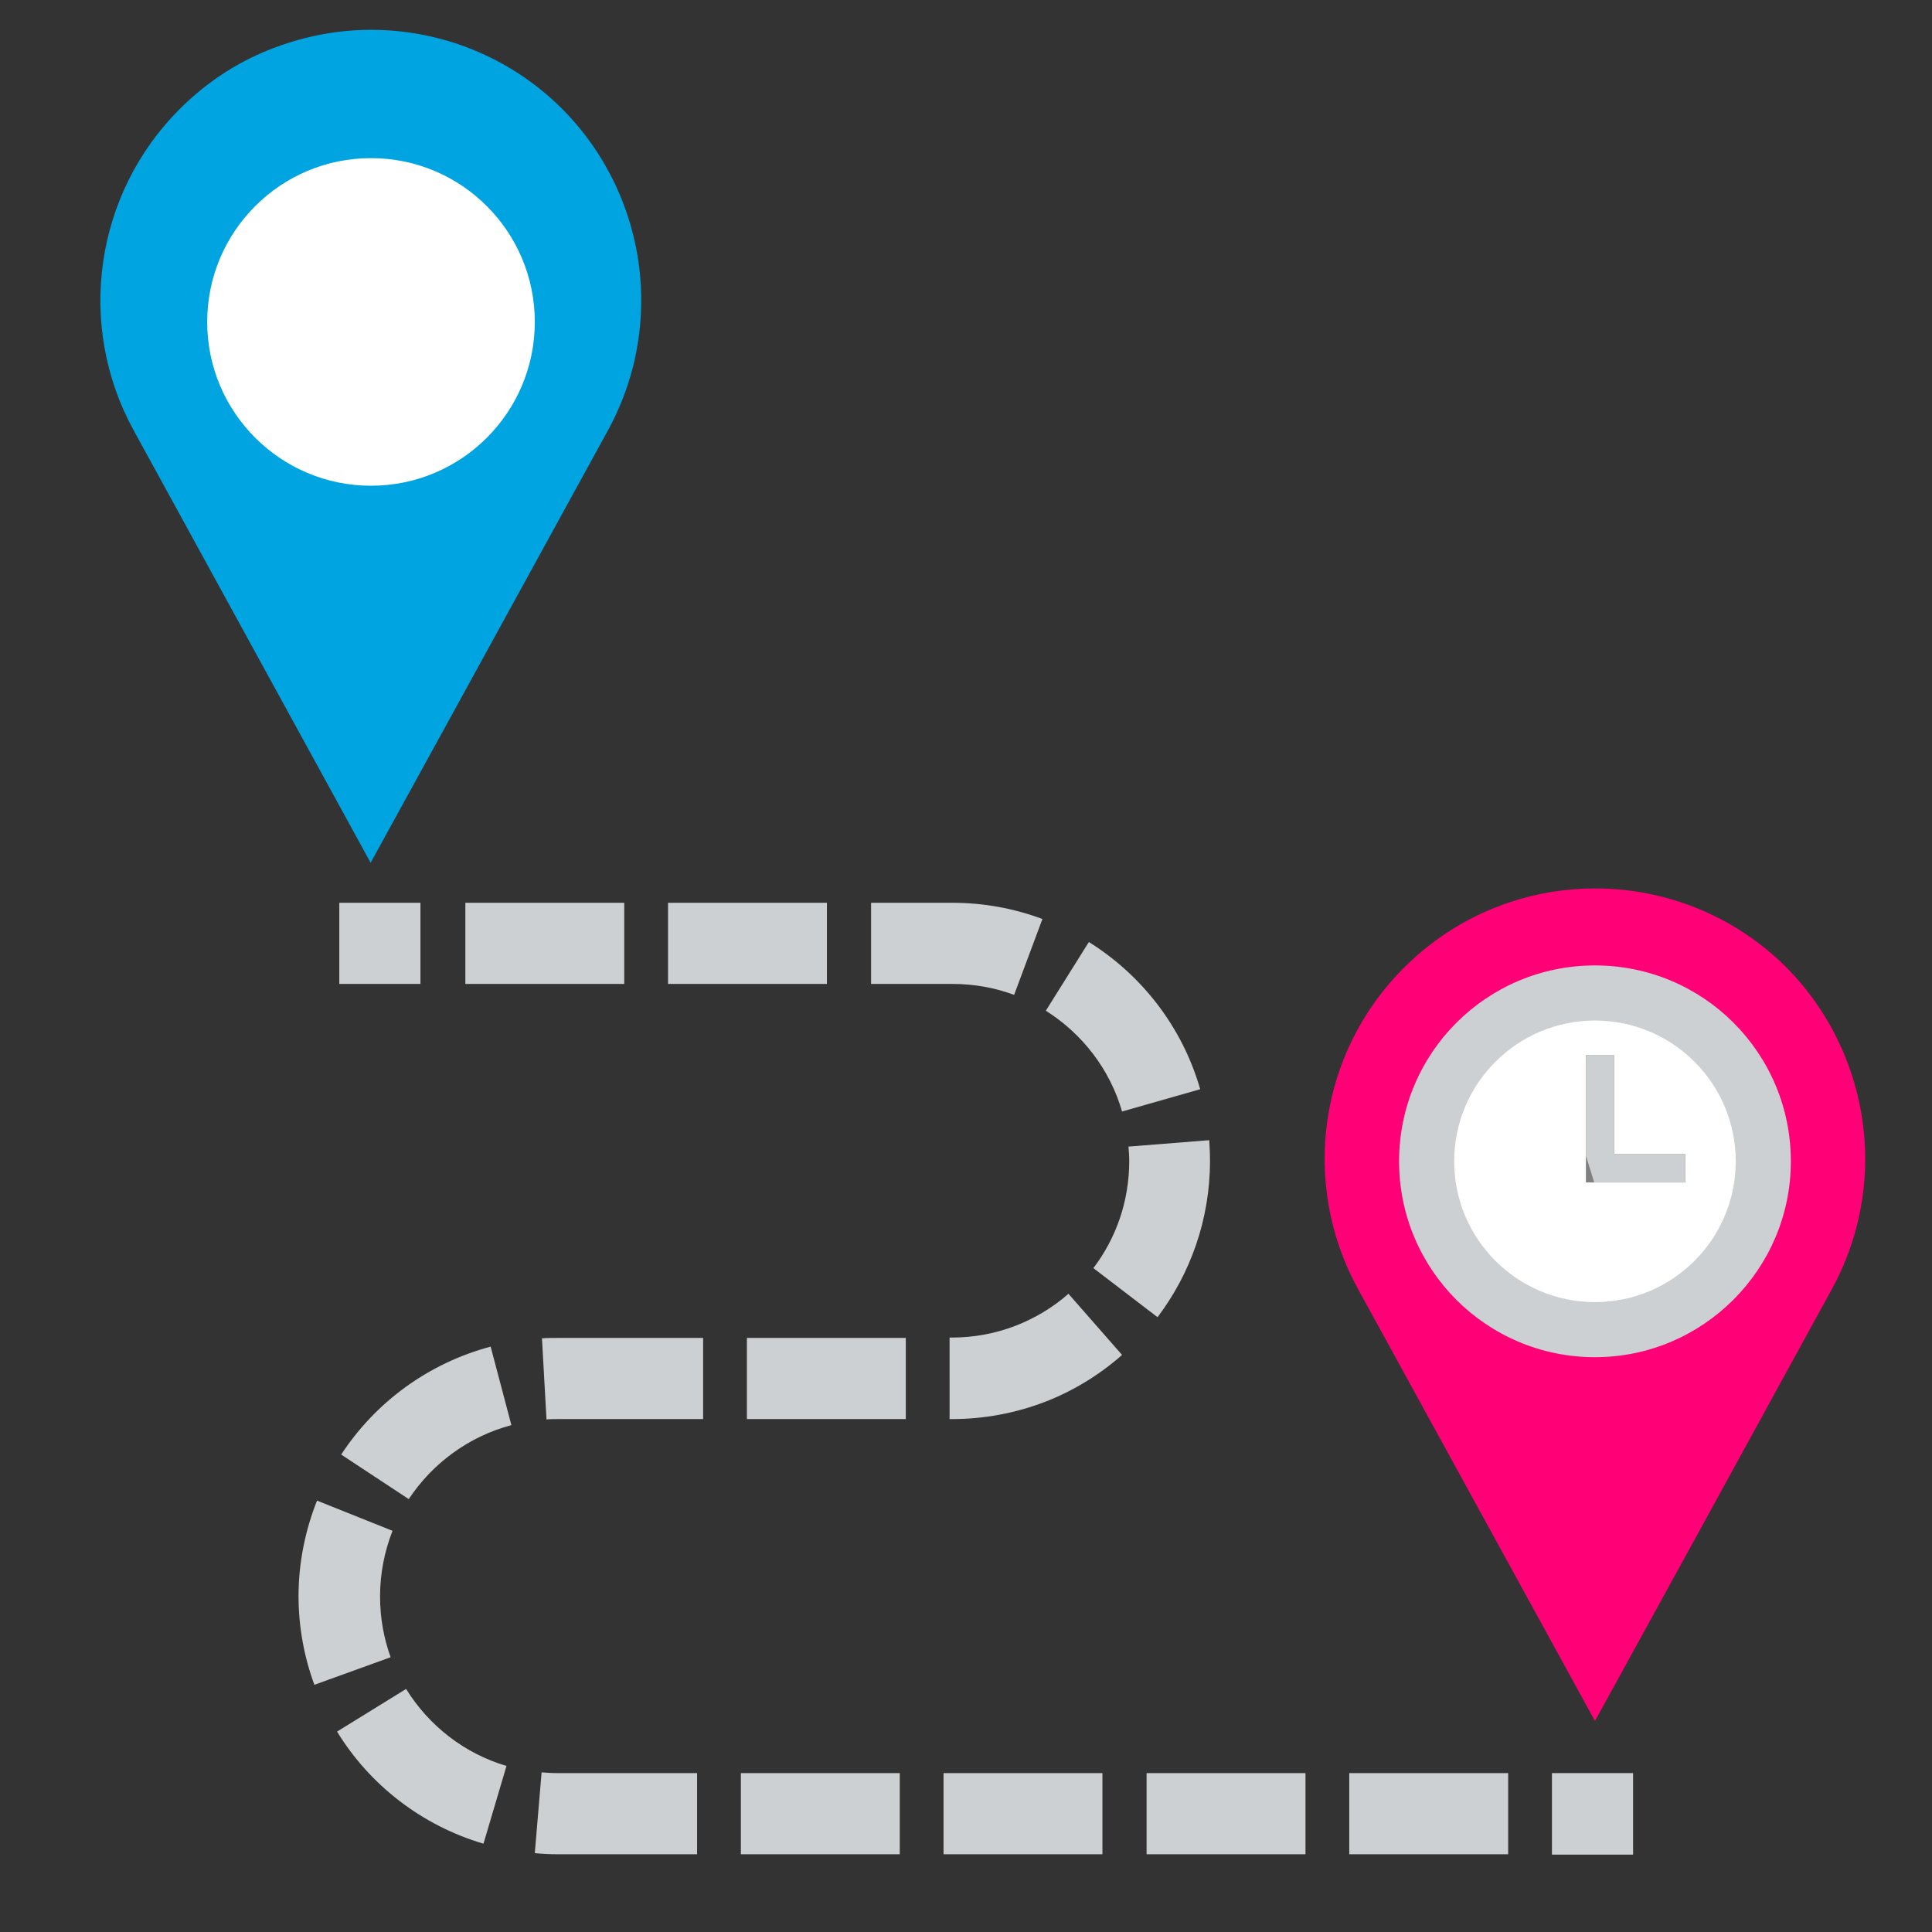 <?xml version="1.0" encoding="utf-8"?>
<!-- Generator: Adobe Illustrator 23.0.1, SVG Export Plug-In . SVG Version: 6.00 Build 0)  -->
<svg version="1.1" id="Layer_1" xmlns="http://www.w3.org/2000/svg" xmlns:xlink="http://www.w3.org/1999/xlink" x="0px" y="0px"
	 viewBox="0 0 511.9 511.9" style="enable-background:new 0 0 511.9 511.9;" xml:space="preserve">
<rect x="0" y="0" width="511.9" height="511.9" fill="#333333" stroke="none"/>
<style type="text/css">
	.st0{fill:#CCD0D2;}
	.st1{fill:#00A4E1;}
	.st2{fill:#FF0076;}
	.st3{fill:#FFFFFF;}
	.st4{fill:#808080;}
</style>
<g>
	<polyline class="st0" points="432.7,469.8 411.2,469.8 411.2,491.4 432.7,491.4 	"/>
	<path class="st0" d="M165.4,239.2h-42.1v21.5h42.1V239.2z M219.1,239.2H177v21.5h42.1V239.2z M276.2,243.5
		c-7.5-2.8-15.5-4.3-23.9-4.3h-21.5v21.5h21.5c5.8,0,11.3,1,16.4,2.9L276.2,243.5L276.2,243.5z M318,288.6
		c-4.7-16.4-15.4-30.2-29.5-39l-11.4,18.2c9.7,6.1,17,15.6,20.2,26.7L318,288.6L318,288.6z M306.7,349c8.7-11.5,13.9-25.9,13.9-41.4
		l0,0c0-1.9-0.1-3.7-0.2-5.5l-21.4,1.7c0.1,1.3,0.2,2.5,0.2,3.8l0,0c0,10.7-3.5,20.5-9.5,28.4L306.7,349L306.7,349z M251.6,376h0.6
		c8.6,0,16.9-1.6,24.5-4.5c7.6-2.9,14.6-7.2,20.6-12.5l-14.2-16.2c-4.1,3.6-8.9,6.5-14.1,8.5c-5.2,2-10.9,3.1-16.8,3.1h-0.6V376
		L251.6,376z M197.9,376h42.1v-21.5h-42.1V376z M144.8,376.1c0.9-0.1,1.8-0.1,2.8-0.1h38.7v-21.5h-38.7c-1.3,0-2.7,0-4,0.1
		L144.8,376.1L144.8,376.1z M108.3,397.2c6.3-9.5,15.9-16.6,27.2-19.6l-5.5-20.8c-16.5,4.4-30.5,14.7-39.6,28.6L108.3,397.2
		L108.3,397.2z M103.5,439.1c-1.8-5-2.8-10.4-2.8-16.1l0,0c0-6.2,1.2-12,3.3-17.4l-20-8c-3.1,7.8-4.9,16.4-4.9,25.3l0,0
		c0,8.2,1.5,16.2,4.2,23.5L103.5,439.1L103.5,439.1z M134.2,467.9c-11.2-3.3-20.6-10.7-26.6-20.4l-18.3,11.3
		c8.7,14.2,22.5,24.9,38.8,29.7L134.2,467.9z M184.7,469.8h-37.1c-1.4,0-2.7-0.1-4.1-0.2l-1.8,21.4c2,0.2,3.9,0.3,5.9,0.3h37.1
		V469.8L184.7,469.8z M238.4,469.8h-42.1v21.5h42.1V469.8z M292.2,469.8H250v21.5h42.1V469.8z M345.9,469.8h-42.1v21.5h42.1
		L345.9,469.8L345.9,469.8z M399.6,469.8h-42.1v21.5h42.1V469.8z"/>
	<polyline class="st0" points="111.4,239.2 89.9,239.2 89.9,260.7 111.4,260.7 	"/>
	<path class="st1" d="M169.9,79.6c0,11.8-2.9,23.6-8.8,34.4l-36.7,66.9l-26.2,47.7L35.4,114C20.1,86.1,25.1,51.4,47.6,28.9
		c7.5-7.5,16.2-13,25.5-16.4c8.1-3,16.6-4.6,25.2-4.6c18.3,0,36.7,7,50.7,21C162.7,42.7,169.9,61.1,169.9,79.6"/>
	<path class="st2" d="M494.2,307.1c0,11.8-2.9,23.6-8.8,34.4l-34.9,63.7l-27.9,50.8l-62.8-114.5c-15.3-27.9-10.4-62.6,12.2-85.1
		c8.1-8.1,17.7-13.9,27.9-17.3c7.4-2.5,15.1-3.7,22.8-3.7c18.3,0,36.7,7,50.7,21C487,270.2,494.2,288.6,494.2,307.1"/>
	<path class="st0" d="M474.5,307.7c0-28.7-23.2-51.9-51.9-51.9s-51.9,23.2-51.9,51.9s23.2,51.9,51.9,51.9
		C451.2,359.6,474.5,336.3,474.5,307.7"/>
	<path class="st3" d="M459.9,307.7c0-20.6-16.7-37.3-37.3-37.3c-20.6,0-37.3,16.7-37.3,37.3c0,20.6,16.7,37.3,37.3,37.3
		C443.2,345,459.9,328.3,459.9,307.7"/>
	<polyline class="st4" points="427.7,279.6 420.2,279.6 420.2,313.3 446.5,313.3 446.5,305.8 427.7,305.8 427.7,279.6 	"/>
	<path class="st3" d="M98.3,85.3c-1.1,0-2.2-0.2-3.2-0.6"/>
	<polyline class="st0" points="427.7,279.6 420.2,279.6 420.2,306.2 422.4,313.3 446.5,313.3 446.5,305.8 427.7,305.8 427.7,279.6 	
		"/>
</g>
<circle class="st3" cx="98.3" cy="85.3" r="43.4"/>
</svg>
